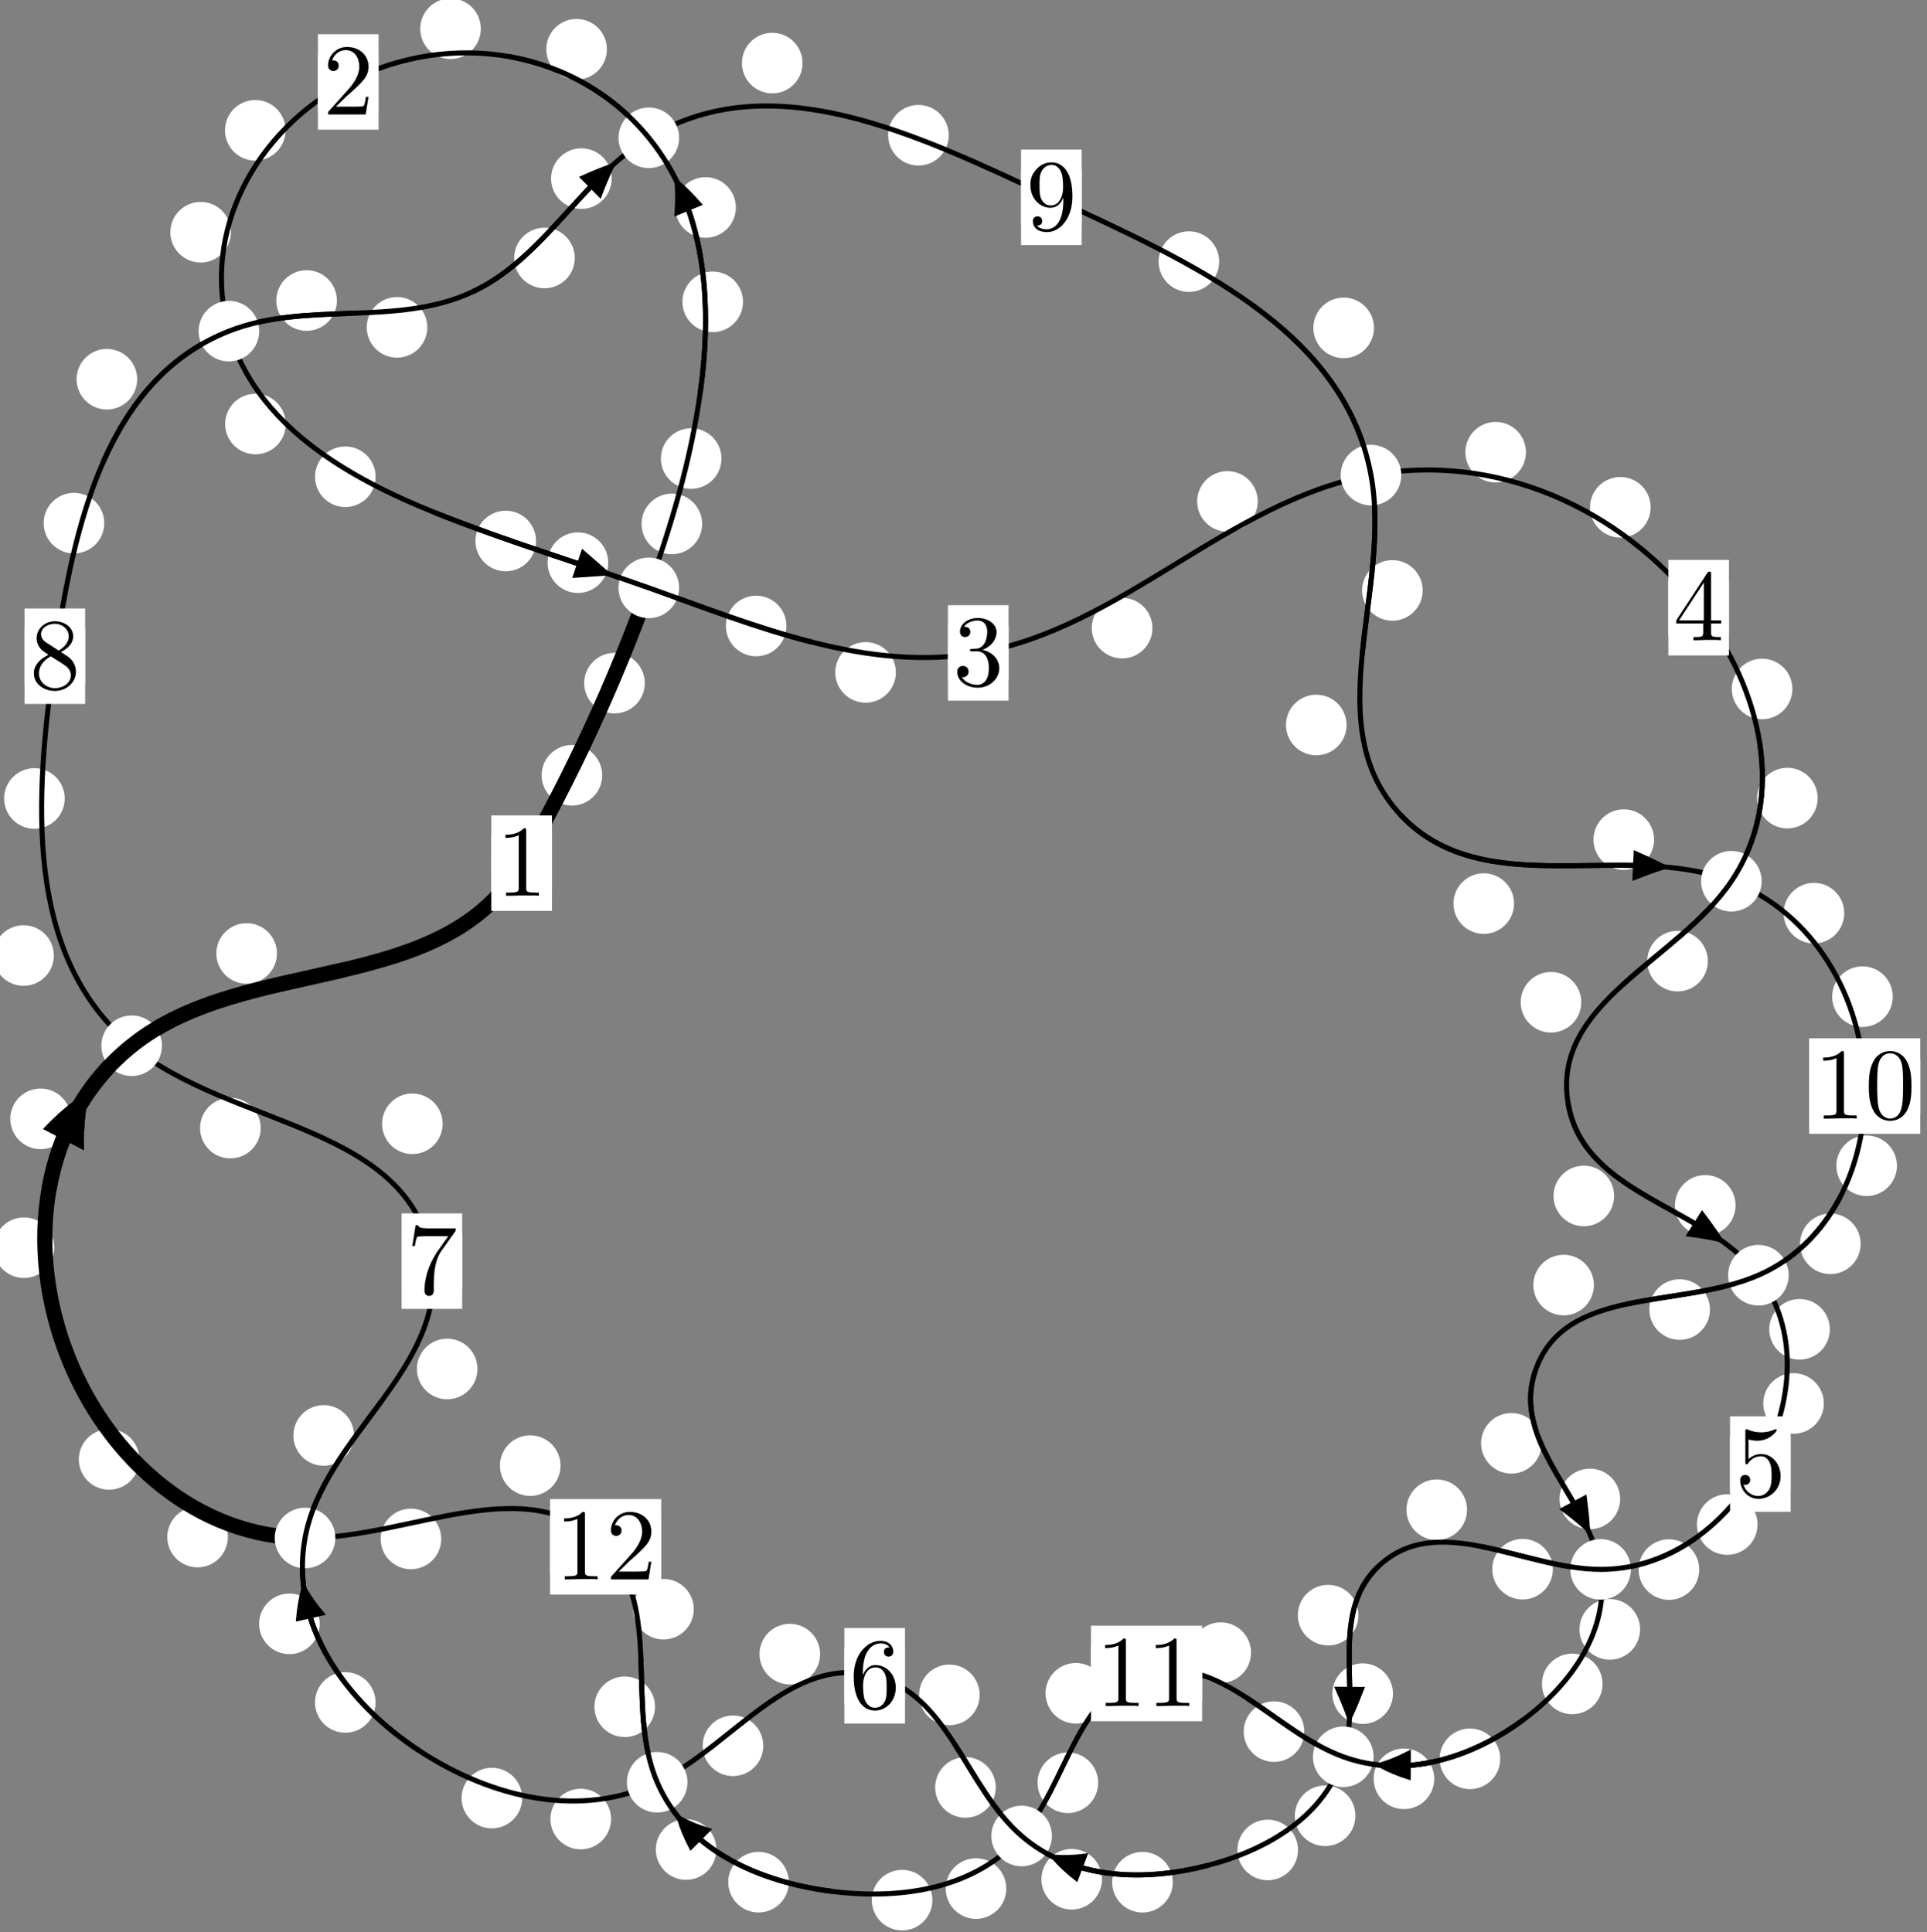 <?xml version="1.0"?>
<!-- Created by MetaPost 1.999 on 2021.07.06:0008 -->
<svg version="1.1" xmlns="http://www.w3.org/2000/svg" xmlns:xlink="http://www.w3.org/1999/xlink" width="190.085" height="190.618" viewBox="0 0 190.085 190.618">
<rect x="0" y="0" width="190.085" height="190.618" fill="#808080" stroke="none"/>
<!-- Original BoundingBox: -64.666382 -132.462891 125.418655 58.154877 -->
  <defs>
    <g transform="scale(0.01,0.01)" id="GLYPHcmr10_48">
      <path style="fill-rule: evenodd;" d="M460 -320C460 -400,455 -480,420 -554C374 -650,292 -666,250 -666C190 -666,117 -640,76 -547C44 -478,39 -400,39 -320C39 -245,43 -155,84 -79C127 2,200 22,249 22C303 22,379 1,423 -94C455 -163,460 -241,460 -320M249 -0C210 -0,151 -25,133 -121C122 -181,122 -273,122 -332C122 -396,122 -462,130 -516C149 -635,224 -644,249 -644C282 -644,348 -626,367 -527C377 -471,377 -395,377 -332C377 -257,377 -189,366 -125C351 -30,294 -0,249 -0"></path>
    </g>
    <g transform="scale(0.01,0.01)" id="GLYPHcmr10_49">
      <path style="fill-rule: evenodd;" d="M294 -640C294 -664,294 -666,271 -666C209 -602,121 -602,89 -602L89 -571C109 -571,168 -571,220 -597L220 -79C220 -43,217 -31,127 -31L95 -31L95 -0L257 -0L130 -3L217 -3L257 -3L297 -3L384 -3L419 -0L419 -31L387 -31C297 -31,294 -42,294 -79"></path>
    </g>
    <g transform="scale(0.01,0.01)" id="GLYPHcmr10_50">
      <path style="fill-rule: evenodd;" d="M127 -77L233 -180C389 -318,449 -372,449 -472C449 -586,359 -666,237 -666C124 -666,50 -574,50 -485C50 -429,100 -429,103 -429C120 -429,155 -441,155 -482C155 -508,137 -534,102 -534C94 -534,92 -534,89 -533C112 -598,166 -635,224 -635C315 -635,358 -554,358 -472C358 -392,308 -313,253 -251L61 -37C50 -26,50 -24,50 -0L421 -0L449 -174L424 -174C419 -144,412 -100,402 -85C395 -77,329 -77,307 -77"></path>
    </g>
    <g transform="scale(0.01,0.01)" id="GLYPHcmr10_51">
      <path style="fill-rule: evenodd;" d="M290 -352C372 -379,430 -449,430 -528C430 -610,342 -666,246 -666C145 -666,69 -606,69 -530C69 -497,91 -478,120 -478C151 -478,171 -500,171 -529C171 -579,124 -579,109 -579C140 -628,206 -641,242 -641C283 -641,338 -619,338 -529C338 -517,336 -459,310 -415C280 -367,246 -364,221 -363C213 -362,189 -360,182 -360C174 -359,167 -358,167 -348C167 -337,174 -337,191 -337L235 -337C317 -337,354 -269,354 -171C354 -35,285 -6,241 -6C198 -6,123 -23,88 -82C123 -77,154 -99,154 -137C154 -173,127 -193,98 -193C74 -193,42 -179,42 -135C42 -44,135 22,244 22C366 22,457 -69,457 -171C457 -253,394 -331,290 -352"></path>
    </g>
    <g transform="scale(0.01,0.01)" id="GLYPHcmr10_52">
      <path style="fill-rule: evenodd;" d="M294 -165L294 -78C294 -42,292 -31,218 -31L197 -31L197 -0L332 -0L238 -3L290 -3L332 -3L374 -3L427 -3L468 -0L468 -31L447 -31C373 -31,371 -42,371 -78L371 -165L471 -165L471 -196L371 -196L371 -651C371 -671,371 -677,355 -677C346 -677,343 -677,335 -665L28 -196L28 -165M300 -196L56 -196L300 -569"></path>
    </g>
    <g transform="scale(0.01,0.01)" id="GLYPHcmr10_53">
      <path style="fill-rule: evenodd;" d="M449 -201C449 -320,367 -420,259 -420C211 -420,168 -404,132 -369L132 -564C152 -558,185 -551,217 -551C340 -551,410 -642,410 -655C410 -661,407 -666,400 -666C399 -666,397 -666,392 -663C372 -654,323 -634,256 -634C216 -634,170 -641,123 -662C115 -665,113 -665,111 -665C101 -665,101 -657,101 -641L101 -345C101 -327,101 -319,115 -319C122 -319,124 -322,128 -328C139 -344,176 -398,257 -398C309 -398,334 -352,342 -334C358 -297,360 -258,360 -208C360 -173,360 -113,336 -71C312 -32,275 -6,229 -6C156 -6,99 -59,82 -118C85 -117,88 -116,99 -116C132 -116,149 -141,149 -165C149 -189,132 -214,99 -214C85 -214,50 -207,50 -161C50 -75,119 22,231 22C347 22,449 -74,449 -201"></path>
    </g>
    <g transform="scale(0.01,0.01)" id="GLYPHcmr10_54">
      <path style="fill-rule: evenodd;" d="M132 -328L132 -352C132 -605,256 -641,307 -641C331 -641,373 -635,395 -601C380 -601,340 -601,340 -556C340 -525,364 -510,386 -510C402 -510,432 -519,432 -558C432 -618,388 -666,305 -666C177 -666,42 -537,42 -316C42 -49,158 22,251 22C362 22,457 -72,457 -204C457 -331,368 -427,257 -427C189 -427,152 -376,132 -328M251 -6C188 -6,158 -66,152 -81C134 -128,134 -208,134 -226C134 -304,166 -404,256 -404C272 -404,318 -404,349 -342C367 -305,367 -254,367 -205C367 -157,367 -107,350 -71C320 -11,274 -6,251 -6"></path>
    </g>
    <g transform="scale(0.01,0.01)" id="GLYPHcmr10_55">
      <path style="fill-rule: evenodd;" d="M476 -609C485 -621,485 -623,485 -644L242 -644C120 -644,118 -657,114 -676L89 -676L56 -470L81 -470C84 -486,93 -549,106 -561C113 -567,191 -567,204 -567L411 -567C400 -551,321 -442,299 -409C209 -274,176 -135,176 -33C176 -23,176 22,222 22C268 22,268 -23,268 -33L268 -84C268 -139,271 -194,279 -248C283 -271,297 -357,341 -419"></path>
    </g>
    <g transform="scale(0.01,0.01)" id="GLYPHcmr10_56">
      <path style="fill-rule: evenodd;" d="M163 -457C117 -487,113 -521,113 -538C113 -599,178 -641,249 -641C322 -641,386 -589,386 -517C386 -460,347 -412,287 -377M309 -362C381 -399,430 -451,430 -517C430 -609,341 -666,250 -666C150 -666,69 -592,69 -499C69 -481,71 -436,113 -389C124 -377,161 -352,186 -335C128 -306,42 -250,42 -151C42 -45,144 22,249 22C362 22,457 -61,457 -168C457 -204,446 -249,408 -291C389 -312,373 -322,309 -362M209 -320L332 -242C360 -223,407 -193,407 -132C407 -58,332 -6,250 -6C164 -6,92 -68,92 -151C92 -209,124 -273,209 -320"></path>
    </g>
    <g transform="scale(0.01,0.01)" id="GLYPHcmr10_57">
      <path style="fill-rule: evenodd;" d="M367 -318L367 -286C367 -52,263 -6,205 -6C188 -6,134 -8,107 -42C151 -42,159 -71,159 -88C159 -119,135 -134,113 -134C97 -134,67 -125,67 -86C67 -19,121 22,206 22C335 22,457 -114,457 -329C457 -598,342 -666,253 -666C198 -666,149 -648,106 -603C65 -558,42 -516,42 -441C42 -316,130 -218,242 -218C303 -218,344 -260,367 -318M243 -241C227 -241,181 -241,150 -304C132 -341,132 -391,132 -440C132 -494,132 -541,153 -578C180 -628,218 -641,253 -641C299 -641,332 -607,349 -562C361 -530,365 -467,365 -421C365 -338,331 -241,243 -241"></path>
    </g>
  </defs>
  <path d="M59.405 76.49C59.405 75.698,59.09 74.938,58.529 74.377C57.969 73.817,57.209 73.502,56.416 73.502C55.623 73.502,54.863 73.817,54.303 74.377C53.742 74.938,53.427 75.698,53.427 76.49C53.427 77.283,53.742 78.043,54.303 78.604C54.863 79.164,55.623 79.479,56.416 79.479C57.209 79.479,57.969 79.164,58.529 78.604C59.09 78.043,59.405 77.283,59.405 76.49Z" style="fill: rgb(100%,100%,100%);stroke: none;"></path>
  <path d="M54.445 85.165C54.445 84.373,54.13 83.613,53.57 83.052C53.009 82.492,52.249 82.177,51.456 82.177C50.664 82.177,49.904 82.492,49.343 83.052C48.783 83.613,48.468 84.373,48.468 85.165C48.468 85.958,48.783 86.718,49.343 87.279C49.904 87.839,50.664 88.154,51.456 88.154C52.249 88.154,53.009 87.839,53.57 87.279C54.13 86.718,54.445 85.958,54.445 85.165Z" style="fill: rgb(100%,100%,100%);stroke: none;"></path>
  <path d="M69.261 51.693C69.261 50.9,68.946 50.14,68.386 49.58C67.825 49.019,67.065 48.704,66.272 48.704C65.48 48.704,64.719 49.019,64.159 49.58C63.598 50.14,63.284 50.9,63.284 51.693C63.284 52.486,63.598 53.246,64.159 53.806C64.719 54.367,65.48 54.682,66.272 54.682C67.065 54.682,67.825 54.367,68.386 53.806C68.946 53.246,69.261 52.486,69.261 51.693Z" style="fill: rgb(100%,100%,100%);stroke: none;"></path>
  <path d="M63.602 67.401C63.602 66.608,63.287 65.848,62.726 65.288C62.166 64.727,61.406 64.412,60.613 64.412C59.82 64.412,59.06 64.727,58.5 65.288C57.939 65.848,57.624 66.608,57.624 67.401C57.624 68.194,57.939 68.954,58.5 69.514C59.06 70.075,59.82 70.39,60.613 70.39C61.406 70.39,62.166 70.075,62.726 69.514C63.287 68.954,63.602 68.194,63.602 67.401Z" style="fill: rgb(100%,100%,100%);stroke: none;"></path>
  <path d="M73.293 29.78C73.293 28.987,72.978 28.227,72.418 27.666C71.858 27.106,71.097 26.791,70.305 26.791C69.512 26.791,68.752 27.106,68.191 27.666C67.631 28.227,67.316 28.987,67.316 29.78C67.316 30.572,67.631 31.333,68.191 31.893C68.752 32.454,69.512 32.768,70.305 32.768C71.097 32.768,71.858 32.454,72.418 31.893C72.978 31.333,73.293 30.572,73.293 29.78Z" style="fill: rgb(100%,100%,100%);stroke: none;"></path>
  <path d="M71.168 45.242C71.168 44.449,70.853 43.689,70.292 43.129C69.732 42.568,68.972 42.253,68.179 42.253C67.386 42.253,66.626 42.568,66.066 43.129C65.505 43.689,65.19 44.449,65.19 45.242C65.19 46.035,65.505 46.795,66.066 47.355C66.626 47.916,67.386 48.231,68.179 48.231C68.972 48.231,69.732 47.916,70.292 47.355C70.853 46.795,71.168 46.035,71.168 45.242Z" style="fill: rgb(100%,100%,100%);stroke: none;"></path>
  <path d="M59.866 4.858C59.866 4.065,59.551 3.305,58.991 2.745C58.43 2.184,57.67 1.869,56.878 1.869C56.085 1.869,55.325 2.184,54.764 2.745C54.204 3.305,53.889 4.065,53.889 4.858C53.889 5.651,54.204 6.411,54.764 6.971C55.325 7.532,56.085 7.847,56.878 7.847C57.67 7.847,58.43 7.532,58.991 6.971C59.551 6.411,59.866 5.651,59.866 4.858Z" style="fill: rgb(100%,100%,100%);stroke: none;"></path>
  <path d="M72.591 20.469C72.591 19.677,72.276 18.917,71.716 18.356C71.155 17.796,70.395 17.481,69.603 17.481C68.81 17.481,68.05 17.796,67.489 18.356C66.929 18.917,66.614 19.677,66.614 20.469C66.614 21.262,66.929 22.022,67.489 22.583C68.05 23.143,68.81 23.458,69.603 23.458C70.395 23.458,71.155 23.143,71.716 22.583C72.276 22.022,72.591 21.262,72.591 20.469Z" style="fill: rgb(100%,100%,100%);stroke: none;"></path>
  <path d="M28.17 12.857C28.17 12.064,27.855 11.304,27.295 10.744C26.734 10.183,25.974 9.868,25.181 9.868C24.389 9.868,23.628 10.183,23.068 10.744C22.508 11.304,22.193 12.064,22.193 12.857C22.193 13.65,22.508 14.41,23.068 14.97C23.628 15.531,24.389 15.846,25.181 15.846C25.974 15.846,26.734 15.531,27.295 14.97C27.855 14.41,28.17 13.65,28.17 12.857Z" style="fill: rgb(100%,100%,100%);stroke: none;"></path>
  <path d="M47.431 2.834C47.431 2.041,47.116 1.281,46.556 0.721C45.995 0.16,45.235 -0.155,44.443 -0.155C43.65 -0.155,42.89 0.16,42.329 0.721C41.769 1.281,41.454 2.041,41.454 2.834C41.454 3.627,41.769 4.387,42.329 4.947C42.89 5.508,43.65 5.823,44.443 5.823C45.235 5.823,45.995 5.508,46.556 4.947C47.116 4.387,47.431 3.627,47.431 2.834Z" style="fill: rgb(100%,100%,100%);stroke: none;"></path>
  <path d="M28.187 41.837C28.187 41.044,27.872 40.284,27.312 39.723C26.751 39.163,25.991 38.848,25.198 38.848C24.406 38.848,23.645 39.163,23.085 39.723C22.525 40.284,22.21 41.044,22.21 41.837C22.21 42.629,22.525 43.39,23.085 43.95C23.645 44.51,24.406 44.825,25.198 44.825C25.991 44.825,26.751 44.51,27.312 43.95C27.872 43.39,28.187 42.629,28.187 41.837Z" style="fill: rgb(100%,100%,100%);stroke: none;"></path>
  <path d="M22.781 22.913C22.781 22.12,22.466 21.36,21.905 20.799C21.345 20.239,20.585 19.924,19.792 19.924C18.999 19.924,18.239 20.239,17.679 20.799C17.118 21.36,16.803 22.12,16.803 22.913C16.803 23.705,17.118 24.465,17.679 25.026C18.239 25.586,18.999 25.901,19.792 25.901C20.585 25.901,21.345 25.586,21.905 25.026C22.466 24.465,22.781 23.705,22.781 22.913Z" style="fill: rgb(100%,100%,100%);stroke: none;"></path>
  <path d="M52.877 53.376C52.877 52.584,52.562 51.823,52.002 51.263C51.441 50.702,50.681 50.388,49.888 50.388C49.096 50.388,48.336 50.702,47.775 51.263C47.215 51.823,46.9 52.584,46.9 53.376C46.9 54.169,47.215 54.929,47.775 55.49C48.336 56.05,49.096 56.365,49.888 56.365C50.681 56.365,51.441 56.05,52.002 55.49C52.562 54.929,52.877 54.169,52.877 53.376Z" style="fill: rgb(100%,100%,100%);stroke: none;"></path>
  <path d="M37.051 47.038C37.051 46.246,36.736 45.486,36.176 44.925C35.615 44.365,34.855 44.05,34.063 44.05C33.27 44.05,32.51 44.365,31.949 44.925C31.389 45.486,31.074 46.246,31.074 47.038C31.074 47.831,31.389 48.591,31.949 49.152C32.51 49.712,33.27 50.027,34.063 50.027C34.855 50.027,35.615 49.712,36.176 49.152C36.736 48.591,37.051 47.831,37.051 47.038Z" style="fill: rgb(100%,100%,100%);stroke: none;"></path>
  <path d="M77.579 61.763C77.579 60.97,77.264 60.21,76.704 59.649C76.144 59.089,75.383 58.774,74.591 58.774C73.798 58.774,73.038 59.089,72.477 59.649C71.917 60.21,71.602 60.97,71.602 61.763C71.602 62.555,71.917 63.316,72.477 63.876C73.038 64.437,73.798 64.751,74.591 64.751C75.383 64.751,76.144 64.437,76.704 63.876C77.264 63.316,77.579 62.555,77.579 61.763Z" style="fill: rgb(100%,100%,100%);stroke: none;"></path>
  <path d="M59.995 55.515C59.995 54.722,59.68 53.962,59.119 53.402C58.559 52.841,57.799 52.526,57.006 52.526C56.213 52.526,55.453 52.841,54.893 53.402C54.332 53.962,54.017 54.722,54.017 55.515C54.017 56.308,54.332 57.068,54.893 57.628C55.453 58.189,56.213 58.504,57.006 58.504C57.799 58.504,58.559 58.189,59.119 57.628C59.68 57.068,59.995 56.308,59.995 55.515Z" style="fill: rgb(100%,100%,100%);stroke: none;"></path>
  <path d="M113.677 61.972C113.677 61.18,113.363 60.42,112.802 59.859C112.242 59.299,111.481 58.984,110.689 58.984C109.896 58.984,109.136 59.299,108.575 59.859C108.015 60.42,107.7 61.18,107.7 61.972C107.7 62.765,108.015 63.525,108.575 64.086C109.136 64.646,109.896 64.961,110.689 64.961C111.481 64.961,112.242 64.646,112.802 64.086C113.363 63.525,113.677 62.765,113.677 61.972Z" style="fill: rgb(100%,100%,100%);stroke: none;"></path>
  <path d="M88.372 66.342C88.372 65.549,88.057 64.789,87.496 64.229C86.936 63.668,86.176 63.353,85.383 63.353C84.59 63.353,83.83 63.668,83.27 64.229C82.709 64.789,82.394 65.549,82.394 66.342C82.394 67.135,82.709 67.895,83.27 68.455C83.83 69.016,84.59 69.331,85.383 69.331C86.176 69.331,86.936 69.016,87.496 68.455C88.057 67.895,88.372 67.135,88.372 66.342Z" style="fill: rgb(100%,100%,100%);stroke: none;"></path>
  <path d="M150.525 44.618C150.525 43.825,150.21 43.065,149.65 42.504C149.089 41.944,148.329 41.629,147.536 41.629C146.744 41.629,145.983 41.944,145.423 42.504C144.862 43.065,144.548 43.825,144.548 44.618C144.548 45.41,144.862 46.171,145.423 46.731C145.983 47.291,146.744 47.606,147.536 47.606C148.329 47.606,149.089 47.291,149.65 46.731C150.21 46.171,150.525 45.41,150.525 44.618Z" style="fill: rgb(100%,100%,100%);stroke: none;"></path>
  <path d="M124.068 49.472C124.068 48.68,123.753 47.92,123.192 47.359C122.632 46.799,121.872 46.484,121.079 46.484C120.286 46.484,119.526 46.799,118.966 47.359C118.405 47.92,118.09 48.68,118.09 49.472C118.09 50.265,118.405 51.025,118.966 51.586C119.526 52.146,120.286 52.461,121.079 52.461C121.872 52.461,122.632 52.146,123.192 51.586C123.753 51.025,124.068 50.265,124.068 49.472Z" style="fill: rgb(100%,100%,100%);stroke: none;"></path>
  <path d="M176.807 67.976C176.807 67.183,176.492 66.423,175.932 65.862C175.371 65.302,174.611 64.987,173.818 64.987C173.026 64.987,172.265 65.302,171.705 65.862C171.144 66.423,170.829 67.183,170.829 67.976C170.829 68.768,171.144 69.528,171.705 70.089C172.265 70.649,173.026 70.964,173.818 70.964C174.611 70.964,175.371 70.649,175.932 70.089C176.492 69.528,176.807 68.768,176.807 67.976Z" style="fill: rgb(100%,100%,100%);stroke: none;"></path>
  <path d="M162.824 50.052C162.824 49.26,162.509 48.5,161.949 47.939C161.388 47.379,160.628 47.064,159.835 47.064C159.043 47.064,158.283 47.379,157.722 47.939C157.162 48.5,156.847 49.26,156.847 50.052C156.847 50.845,157.162 51.605,157.722 52.166C158.283 52.726,159.043 53.041,159.835 53.041C160.628 53.041,161.388 52.726,161.949 52.166C162.509 51.605,162.824 50.845,162.824 50.052Z" style="fill: rgb(100%,100%,100%);stroke: none;"></path>
  <path d="M168.465 94.83C168.465 94.037,168.15 93.277,167.59 92.717C167.029 92.156,166.269 91.841,165.476 91.841C164.684 91.841,163.924 92.156,163.363 92.717C162.803 93.277,162.488 94.037,162.488 94.83C162.488 95.623,162.803 96.383,163.363 96.943C163.924 97.504,164.684 97.819,165.476 97.819C166.269 97.819,167.029 97.504,167.59 96.943C168.15 96.383,168.465 95.623,168.465 94.83Z" style="fill: rgb(100%,100%,100%);stroke: none;"></path>
  <path d="M179.301 78.744C179.301 77.952,178.986 77.191,178.425 76.631C177.865 76.07,177.104 75.756,176.312 75.756C175.519 75.756,174.759 76.07,174.198 76.631C173.638 77.191,173.323 77.952,173.323 78.744C173.323 79.537,173.638 80.297,174.198 80.858C174.759 81.418,175.519 81.733,176.312 81.733C177.104 81.733,177.865 81.418,178.425 80.858C178.986 80.297,179.301 79.537,179.301 78.744Z" style="fill: rgb(100%,100%,100%);stroke: none;"></path>
  <path d="M159.222 117.996C159.222 117.204,158.907 116.444,158.346 115.883C157.786 115.323,157.026 115.008,156.233 115.008C155.44 115.008,154.68 115.323,154.12 115.883C153.559 116.444,153.244 117.204,153.244 117.996C153.244 118.789,153.559 119.549,154.12 120.11C154.68 120.67,155.44 120.985,156.233 120.985C157.026 120.985,157.786 120.67,158.346 120.11C158.907 119.549,159.222 118.789,159.222 117.996Z" style="fill: rgb(100%,100%,100%);stroke: none;"></path>
  <path d="M155.982 98.887C155.982 98.094,155.667 97.334,155.107 96.773C154.546 96.213,153.786 95.898,152.993 95.898C152.201 95.898,151.441 96.213,150.88 96.773C150.32 97.334,150.005 98.094,150.005 98.887C150.005 99.679,150.32 100.44,150.88 101C151.441 101.561,152.201 101.876,152.993 101.876C153.786 101.876,154.546 101.561,155.107 101C155.667 100.44,155.982 99.679,155.982 98.887Z" style="fill: rgb(100%,100%,100%);stroke: none;"></path>
  <path d="M180.503 131.154C180.503 130.362,180.188 129.602,179.627 129.041C179.067 128.481,178.307 128.166,177.514 128.166C176.721 128.166,175.961 128.481,175.401 129.041C174.84 129.602,174.525 130.362,174.525 131.154C174.525 131.947,174.84 132.707,175.401 133.268C175.961 133.828,176.721 134.143,177.514 134.143C178.307 134.143,179.067 133.828,179.627 133.268C180.188 132.707,180.503 131.947,180.503 131.154Z" style="fill: rgb(100%,100%,100%);stroke: none;"></path>
  <path d="M171.2 118.924C171.2 118.131,170.885 117.371,170.325 116.811C169.764 116.25,169.004 115.935,168.212 115.935C167.419 115.935,166.659 116.25,166.098 116.811C165.538 117.371,165.223 118.131,165.223 118.924C165.223 119.717,165.538 120.477,166.098 121.037C166.659 121.598,167.419 121.913,168.212 121.913C169.004 121.913,169.764 121.598,170.325 121.037C170.885 120.477,171.2 119.717,171.2 118.924Z" style="fill: rgb(100%,100%,100%);stroke: none;"></path>
  <path d="M173.367 150.417C173.367 149.624,173.052 148.864,172.492 148.304C171.931 147.743,171.171 147.428,170.379 147.428C169.586 147.428,168.826 147.743,168.265 148.304C167.705 148.864,167.39 149.624,167.39 150.417C167.39 151.21,167.705 151.97,168.265 152.53C168.826 153.091,169.586 153.406,170.379 153.406C171.171 153.406,171.931 153.091,172.492 152.53C173.052 151.97,173.367 151.21,173.367 150.417Z" style="fill: rgb(100%,100%,100%);stroke: none;"></path>
  <path d="M179.909 138.471C179.909 137.678,179.595 136.918,179.034 136.357C178.474 135.797,177.713 135.482,176.921 135.482C176.128 135.482,175.368 135.797,174.807 136.357C174.247 136.918,173.932 137.678,173.932 138.471C173.932 139.263,174.247 140.023,174.807 140.584C175.368 141.144,176.128 141.459,176.921 141.459C177.713 141.459,178.474 141.144,179.034 140.584C179.595 140.023,179.909 139.263,179.909 138.471Z" style="fill: rgb(100%,100%,100%);stroke: none;"></path>
  <path d="M153.179 154.822C153.179 154.029,152.864 153.269,152.303 152.709C151.743 152.148,150.983 151.833,150.19 151.833C149.397 151.833,148.637 152.148,148.077 152.709C147.516 153.269,147.201 154.029,147.201 154.822C147.201 155.615,147.516 156.375,148.077 156.935C148.637 157.496,149.397 157.811,150.19 157.811C150.983 157.811,151.743 157.496,152.303 156.935C152.864 156.375,153.179 155.615,153.179 154.822Z" style="fill: rgb(100%,100%,100%);stroke: none;"></path>
  <path d="M167.616 154.86C167.616 154.067,167.301 153.307,166.741 152.746C166.18 152.186,165.42 151.871,164.627 151.871C163.835 151.871,163.074 152.186,162.514 152.746C161.953 153.307,161.639 154.067,161.639 154.86C161.639 155.652,161.953 156.412,162.514 156.973C163.074 157.533,163.835 157.848,164.627 157.848C165.42 157.848,166.18 157.533,166.741 156.973C167.301 156.412,167.616 155.652,167.616 154.86Z" style="fill: rgb(100%,100%,100%);stroke: none;"></path>
  <path d="M134.001 159.356C134.001 158.563,133.686 157.803,133.126 157.242C132.565 156.682,131.805 156.367,131.012 156.367C130.22 156.367,129.459 156.682,128.899 157.242C128.338 157.803,128.023 158.563,128.023 159.356C128.023 160.148,128.338 160.909,128.899 161.469C129.459 162.029,130.22 162.344,131.012 162.344C131.805 162.344,132.565 162.029,133.126 161.469C133.686 160.909,134.001 160.148,134.001 159.356Z" style="fill: rgb(100%,100%,100%);stroke: none;"></path>
  <path d="M144.713 148.956C144.713 148.163,144.398 147.403,143.837 146.843C143.277 146.282,142.517 145.967,141.724 145.967C140.931 145.967,140.171 146.282,139.611 146.843C139.05 147.403,138.735 148.163,138.735 148.956C138.735 149.749,139.05 150.509,139.611 151.069C140.171 151.63,140.931 151.945,141.724 151.945C142.517 151.945,143.277 151.63,143.837 151.069C144.398 150.509,144.713 149.749,144.713 148.956Z" style="fill: rgb(100%,100%,100%);stroke: none;"></path>
  <path d="M133.704 179.151C133.704 178.358,133.39 177.598,132.829 177.038C132.269 176.477,131.508 176.162,130.716 176.162C129.923 176.162,129.163 176.477,128.602 177.038C128.042 177.598,127.727 178.358,127.727 179.151C127.727 179.944,128.042 180.704,128.602 181.264C129.163 181.825,129.923 182.14,130.716 182.14C131.508 182.14,132.269 181.825,132.829 181.264C133.39 180.704,133.704 179.944,133.704 179.151Z" style="fill: rgb(100%,100%,100%);stroke: none;"></path>
  <path d="M137.406 167.1C137.406 166.308,137.091 165.548,136.53 164.987C135.97 164.427,135.21 164.112,134.417 164.112C133.624 164.112,132.864 164.427,132.304 164.987C131.743 165.548,131.428 166.308,131.428 167.1C131.428 167.893,131.743 168.653,132.304 169.214C132.864 169.774,133.624 170.089,134.417 170.089C135.21 170.089,135.97 169.774,136.53 169.214C137.091 168.653,137.406 167.893,137.406 167.1Z" style="fill: rgb(100%,100%,100%);stroke: none;"></path>
  <path d="M115.684 185.705C115.684 184.913,115.369 184.153,114.808 183.592C114.248 183.032,113.488 182.717,112.695 182.717C111.902 182.717,111.142 183.032,110.582 183.592C110.021 184.153,109.706 184.913,109.706 185.705C109.706 186.498,110.021 187.258,110.582 187.819C111.142 188.379,111.902 188.694,112.695 188.694C113.488 188.694,114.248 188.379,114.808 187.819C115.369 187.258,115.684 186.498,115.684 185.705Z" style="fill: rgb(100%,100%,100%);stroke: none;"></path>
  <path d="M128.041 182.525C128.041 181.732,127.727 180.972,127.166 180.412C126.606 179.851,125.845 179.536,125.053 179.536C124.26 179.536,123.5 179.851,122.939 180.412C122.379 180.972,122.064 181.732,122.064 182.525C122.064 183.318,122.379 184.078,122.939 184.638C123.5 185.199,124.26 185.514,125.053 185.514C125.845 185.514,126.606 185.199,127.166 184.638C127.727 184.078,128.041 183.318,128.041 182.525Z" style="fill: rgb(100%,100%,100%);stroke: none;"></path>
  <path d="M98.226 176.353C98.226 175.56,97.911 174.8,97.35 174.239C96.79 173.679,96.029 173.364,95.237 173.364C94.444 173.364,93.684 173.679,93.123 174.239C92.563 174.8,92.248 175.56,92.248 176.353C92.248 177.145,92.563 177.906,93.123 178.466C93.684 179.026,94.444 179.341,95.237 179.341C96.029 179.341,96.79 179.026,97.35 178.466C97.911 177.906,98.226 177.145,98.226 176.353Z" style="fill: rgb(100%,100%,100%);stroke: none;"></path>
  <path d="M108.705 185.414C108.705 184.621,108.39 183.861,107.83 183.301C107.269 182.74,106.509 182.425,105.716 182.425C104.924 182.425,104.163 182.74,103.603 183.301C103.043 183.861,102.728 184.621,102.728 185.414C102.728 186.207,103.043 186.967,103.603 187.527C104.163 188.088,104.924 188.403,105.716 188.403C106.509 188.403,107.269 188.088,107.83 187.527C108.39 186.967,108.705 186.207,108.705 185.414Z" style="fill: rgb(100%,100%,100%);stroke: none;"></path>
  <path d="M80.898 163.202C80.898 162.409,80.583 161.649,80.022 161.088C79.462 160.528,78.701 160.213,77.909 160.213C77.116 160.213,76.356 160.528,75.795 161.088C75.235 161.649,74.92 162.409,74.92 163.202C74.92 163.994,75.235 164.754,75.795 165.315C76.356 165.875,77.116 166.19,77.909 166.19C78.701 166.19,79.462 165.875,80.022 165.315C80.583 164.754,80.898 163.994,80.898 163.202Z" style="fill: rgb(100%,100%,100%);stroke: none;"></path>
  <path d="M96.64 167.222C96.64 166.43,96.325 165.669,95.764 165.109C95.204 164.548,94.444 164.234,93.651 164.234C92.858 164.234,92.098 164.548,91.538 165.109C90.977 165.669,90.662 166.43,90.662 167.222C90.662 168.015,90.977 168.775,91.538 169.336C92.098 169.896,92.858 170.211,93.651 170.211C94.444 170.211,95.204 169.896,95.764 169.336C96.325 168.775,96.64 168.015,96.64 167.222Z" style="fill: rgb(100%,100%,100%);stroke: none;"></path>
  <path d="M60.275 179.473C60.275 178.68,59.96 177.92,59.4 177.36C58.839 176.799,58.079 176.484,57.286 176.484C56.494 176.484,55.734 176.799,55.173 177.36C54.613 177.92,54.298 178.68,54.298 179.473C54.298 180.266,54.613 181.026,55.173 181.586C55.734 182.147,56.494 182.462,57.286 182.462C58.079 182.462,58.839 182.147,59.4 181.586C59.96 181.026,60.275 180.266,60.275 179.473Z" style="fill: rgb(100%,100%,100%);stroke: none;"></path>
  <path d="M75.293 172.245C75.293 171.452,74.979 170.692,74.418 170.132C73.858 169.571,73.097 169.256,72.305 169.256C71.512 169.256,70.752 169.571,70.191 170.132C69.631 170.692,69.316 171.452,69.316 172.245C69.316 173.038,69.631 173.798,70.191 174.358C70.752 174.919,71.512 175.234,72.305 175.234C73.097 175.234,73.858 174.919,74.418 174.358C74.979 173.798,75.293 173.038,75.293 172.245Z" style="fill: rgb(100%,100%,100%);stroke: none;"></path>
  <path d="M37.048 167.967C37.048 167.174,36.733 166.414,36.172 165.854C35.612 165.293,34.852 164.978,34.059 164.978C33.266 164.978,32.506 165.293,31.946 165.854C31.385 166.414,31.07 167.174,31.07 167.967C31.07 168.76,31.385 169.52,31.946 170.08C32.506 170.641,33.266 170.956,34.059 170.956C34.852 170.956,35.612 170.641,36.172 170.08C36.733 169.52,37.048 168.76,37.048 167.967Z" style="fill: rgb(100%,100%,100%);stroke: none;"></path>
  <path d="M51.51 177.403C51.51 176.61,51.195 175.85,50.635 175.29C50.074 174.729,49.314 174.414,48.521 174.414C47.729 174.414,46.968 174.729,46.408 175.29C45.847 175.85,45.532 176.61,45.532 177.403C45.532 178.196,45.847 178.956,46.408 179.516C46.968 180.077,47.729 180.392,48.521 180.392C49.314 180.392,50.074 180.077,50.635 179.516C51.195 178.956,51.51 178.196,51.51 177.403Z" style="fill: rgb(100%,100%,100%);stroke: none;"></path>
  <path d="M34.916 141.626C34.916 140.833,34.601 140.073,34.041 139.513C33.48 138.952,32.72 138.637,31.927 138.637C31.135 138.637,30.375 138.952,29.814 139.513C29.254 140.073,28.939 140.833,28.939 141.626C28.939 142.419,29.254 143.179,29.814 143.739C30.375 144.3,31.135 144.615,31.927 144.615C32.72 144.615,33.48 144.3,34.041 143.739C34.601 143.179,34.916 142.419,34.916 141.626Z" style="fill: rgb(100%,100%,100%);stroke: none;"></path>
  <path d="M31.537 160.212C31.537 159.419,31.222 158.659,30.661 158.099C30.101 157.538,29.341 157.223,28.548 157.223C27.755 157.223,26.995 157.538,26.435 158.099C25.874 158.659,25.559 159.419,25.559 160.212C25.559 161.005,25.874 161.765,26.435 162.325C26.995 162.886,27.755 163.201,28.548 163.201C29.341 163.201,30.101 162.886,30.661 162.325C31.222 161.765,31.537 161.005,31.537 160.212Z" style="fill: rgb(100%,100%,100%);stroke: none;"></path>
  <path d="M43.665 110.877C43.665 110.085,43.35 109.324,42.79 108.764C42.229 108.203,41.469 107.888,40.676 107.888C39.884 107.888,39.123 108.203,38.563 108.764C38.003 109.324,37.688 110.085,37.688 110.877C37.688 111.67,38.003 112.43,38.563 112.991C39.123 113.551,39.884 113.866,40.676 113.866C41.469 113.866,42.229 113.551,42.79 112.991C43.35 112.43,43.665 111.67,43.665 110.877Z" style="fill: rgb(100%,100%,100%);stroke: none;"></path>
  <path d="M47.1 135.067C47.1 134.275,46.785 133.514,46.225 132.954C45.664 132.393,44.904 132.078,44.111 132.078C43.319 132.078,42.559 132.393,41.998 132.954C41.438 133.514,41.123 134.275,41.123 135.067C41.123 135.86,41.438 136.62,41.998 137.181C42.559 137.741,43.319 138.056,44.111 138.056C44.904 138.056,45.664 137.741,46.225 137.181C46.785 136.62,47.1 135.86,47.1 135.067Z" style="fill: rgb(100%,100%,100%);stroke: none;"></path>
  <path d="M5.311 94.277C5.311 93.484,4.996 92.724,4.436 92.164C3.875 91.603,3.115 91.288,2.322 91.288C1.53 91.288,0.77 91.603,0.209 92.164C-0.351 92.724,-0.666 93.484,-0.666 94.277C-0.666 95.07,-0.351 95.83,0.209 96.39C0.77 96.951,1.53 97.266,2.322 97.266C3.115 97.266,3.875 96.951,4.436 96.39C4.996 95.83,5.311 95.07,5.311 94.277Z" style="fill: rgb(100%,100%,100%);stroke: none;"></path>
  <path d="M25.714 111.302C25.714 110.509,25.399 109.749,24.839 109.188C24.278 108.628,23.518 108.313,22.725 108.313C21.933 108.313,21.172 108.628,20.612 109.188C20.051 109.749,19.736 110.509,19.736 111.302C19.736 112.094,20.051 112.854,20.612 113.415C21.172 113.975,21.933 114.29,22.725 114.29C23.518 114.29,24.278 113.975,24.839 113.415C25.399 112.854,25.714 112.094,25.714 111.302Z" style="fill: rgb(100%,100%,100%);stroke: none;"></path>
  <path d="M10.283 51.616C10.283 50.823,9.968 50.063,9.407 49.503C8.847 48.942,8.087 48.627,7.294 48.627C6.501 48.627,5.741 48.942,5.181 49.503C4.62 50.063,4.305 50.823,4.305 51.616C4.305 52.409,4.62 53.169,5.181 53.729C5.741 54.29,6.501 54.605,7.294 54.605C8.087 54.605,8.847 54.29,9.407 53.729C9.968 53.169,10.283 52.409,10.283 51.616Z" style="fill: rgb(100%,100%,100%);stroke: none;"></path>
  <path d="M6.384 78.781C6.384 77.988,6.069 77.228,5.509 76.668C4.948 76.107,4.188 75.792,3.396 75.792C2.603 75.792,1.843 76.107,1.282 76.668C0.722 77.228,0.407 77.988,0.407 78.781C0.407 79.574,0.722 80.334,1.282 80.894C1.843 81.455,2.603 81.77,3.396 81.77C4.188 81.77,4.948 81.455,5.509 80.894C6.069 80.334,6.384 79.574,6.384 78.781Z" style="fill: rgb(100%,100%,100%);stroke: none;"></path>
  <path d="M33.234 29.651C33.234 28.858,32.919 28.098,32.359 27.538C31.798 26.977,31.038 26.662,30.245 26.662C29.452 26.662,28.692 26.977,28.132 27.538C27.571 28.098,27.256 28.858,27.256 29.651C27.256 30.444,27.571 31.204,28.132 31.764C28.692 32.325,29.452 32.64,30.245 32.64C31.038 32.64,31.798 32.325,32.359 31.764C32.919 31.204,33.234 30.444,33.234 29.651Z" style="fill: rgb(100%,100%,100%);stroke: none;"></path>
  <path d="M13.531 37.415C13.531 36.623,13.216 35.863,12.656 35.302C12.095 34.742,11.335 34.427,10.543 34.427C9.75 34.427,8.99 34.742,8.429 35.302C7.869 35.863,7.554 36.623,7.554 37.415C7.554 38.208,7.869 38.968,8.429 39.529C8.99 40.089,9.75 40.404,10.543 40.404C11.335 40.404,12.095 40.089,12.656 39.529C13.216 38.968,13.531 38.208,13.531 37.415Z" style="fill: rgb(100%,100%,100%);stroke: none;"></path>
  <path d="M56.698 25.454C56.698 24.661,56.383 23.901,55.823 23.34C55.262 22.78,54.502 22.465,53.709 22.465C52.917 22.465,52.157 22.78,51.596 23.34C51.036 23.901,50.721 24.661,50.721 25.454C50.721 26.246,51.036 27.006,51.596 27.567C52.157 28.127,52.917 28.442,53.709 28.442C54.502 28.442,55.262 28.127,55.823 27.567C56.383 27.006,56.698 26.246,56.698 25.454Z" style="fill: rgb(100%,100%,100%);stroke: none;"></path>
  <path d="M42.152 32.298C42.152 31.505,41.837 30.745,41.276 30.185C40.716 29.624,39.956 29.309,39.163 29.309C38.37 29.309,37.61 29.624,37.05 30.185C36.489 30.745,36.174 31.505,36.174 32.298C36.174 33.091,36.489 33.851,37.05 34.411C37.61 34.972,38.37 35.287,39.163 35.287C39.956 35.287,40.716 34.972,41.276 34.411C41.837 33.851,42.152 33.091,42.152 32.298Z" style="fill: rgb(100%,100%,100%);stroke: none;"></path>
  <path d="M79.165 6.225C79.165 5.432,78.85 4.672,78.289 4.111C77.729 3.551,76.969 3.236,76.176 3.236C75.383 3.236,74.623 3.551,74.063 4.111C73.502 4.672,73.187 5.432,73.187 6.225C73.187 7.017,73.502 7.777,74.063 8.338C74.623 8.898,75.383 9.213,76.176 9.213C76.969 9.213,77.729 8.898,78.289 8.338C78.85 7.777,79.165 7.017,79.165 6.225Z" style="fill: rgb(100%,100%,100%);stroke: none;"></path>
  <path d="M60.339 17.622C60.339 16.829,60.024 16.069,59.463 15.508C58.903 14.948,58.143 14.633,57.35 14.633C56.557 14.633,55.797 14.948,55.237 15.508C54.676 16.069,54.361 16.829,54.361 17.622C54.361 18.414,54.676 19.175,55.237 19.735C55.797 20.296,56.557 20.611,57.35 20.611C58.143 20.611,58.903 20.296,59.463 19.735C60.024 19.175,60.339 18.414,60.339 17.622Z" style="fill: rgb(100%,100%,100%);stroke: none;"></path>
  <path d="M120.266 25.812C120.266 25.019,119.951 24.259,119.39 23.699C118.83 23.138,118.07 22.823,117.277 22.823C116.484 22.823,115.724 23.138,115.164 23.699C114.603 24.259,114.288 25.019,114.288 25.812C114.288 26.605,114.603 27.365,115.164 27.925C115.724 28.486,116.484 28.801,117.277 28.801C118.07 28.801,118.83 28.486,119.39 27.925C119.951 27.365,120.266 26.605,120.266 25.812Z" style="fill: rgb(100%,100%,100%);stroke: none;"></path>
  <path d="M93.587 13.343C93.587 12.55,93.272 11.79,92.712 11.23C92.151 10.669,91.391 10.354,90.598 10.354C89.806 10.354,89.045 10.669,88.485 11.23C87.924 11.79,87.609 12.55,87.609 13.343C87.609 14.136,87.924 14.896,88.485 15.456C89.045 16.017,89.806 16.332,90.598 16.332C91.391 16.332,92.151 16.017,92.712 15.456C93.272 14.896,93.587 14.136,93.587 13.343Z" style="fill: rgb(100%,100%,100%);stroke: none;"></path>
  <path d="M140.338 58.252C140.338 57.459,140.023 56.699,139.463 56.139C138.902 55.578,138.142 55.263,137.35 55.263C136.557 55.263,135.797 55.578,135.236 56.139C134.676 56.699,134.361 57.459,134.361 58.252C134.361 59.045,134.676 59.805,135.236 60.365C135.797 60.926,136.557 61.241,137.35 61.241C138.142 61.241,138.902 60.926,139.463 60.365C140.023 59.805,140.338 59.045,140.338 58.252Z" style="fill: rgb(100%,100%,100%);stroke: none;"></path>
  <path d="M135.531 32.349C135.531 31.556,135.216 30.796,134.656 30.236C134.096 29.675,133.335 29.36,132.543 29.36C131.75 29.36,130.99 29.675,130.429 30.236C129.869 30.796,129.554 31.556,129.554 32.349C129.554 33.142,129.869 33.902,130.429 34.462C130.99 35.023,131.75 35.338,132.543 35.338C133.335 35.338,134.096 35.023,134.656 34.462C135.216 33.902,135.531 33.142,135.531 32.349Z" style="fill: rgb(100%,100%,100%);stroke: none;"></path>
  <path d="M149.35 89.149C149.35 88.356,149.035 87.596,148.475 87.036C147.914 86.475,147.154 86.16,146.361 86.16C145.569 86.16,144.809 86.475,144.248 87.036C143.688 87.596,143.373 88.356,143.373 89.149C143.373 89.942,143.688 90.702,144.248 91.262C144.809 91.823,145.569 92.138,146.361 92.138C147.154 92.138,147.914 91.823,148.475 91.262C149.035 90.702,149.35 89.942,149.35 89.149Z" style="fill: rgb(100%,100%,100%);stroke: none;"></path>
  <path d="M132.83 71.531C132.83 70.738,132.515 69.978,131.955 69.418C131.394 68.857,130.634 68.542,129.842 68.542C129.049 68.542,128.289 68.857,127.728 69.418C127.168 69.978,126.853 70.738,126.853 71.531C126.853 72.324,127.168 73.084,127.728 73.644C128.289 74.205,129.049 74.52,129.842 74.52C130.634 74.52,131.394 74.205,131.955 73.644C132.515 73.084,132.83 72.324,132.83 71.531Z" style="fill: rgb(100%,100%,100%);stroke: none;"></path>
  <path d="M181.922 90.095C181.922 89.302,181.607 88.542,181.046 87.981C180.486 87.421,179.726 87.106,178.933 87.106C178.14 87.106,177.38 87.421,176.82 87.981C176.259 88.542,175.944 89.302,175.944 90.095C175.944 90.887,176.259 91.648,176.82 92.208C177.38 92.769,178.14 93.084,178.933 93.084C179.726 93.084,180.486 92.769,181.046 92.208C181.607 91.648,181.922 90.887,181.922 90.095Z" style="fill: rgb(100%,100%,100%);stroke: none;"></path>
  <path d="M163.163 82.84C163.163 82.048,162.848 81.288,162.287 80.727C161.727 80.167,160.967 79.852,160.174 79.852C159.381 79.852,158.621 80.167,158.061 80.727C157.5 81.288,157.185 82.048,157.185 82.84C157.185 83.633,157.5 84.393,158.061 84.954C158.621 85.514,159.381 85.829,160.174 85.829C160.967 85.829,161.727 85.514,162.287 84.954C162.848 84.393,163.163 83.633,163.163 82.84Z" style="fill: rgb(100%,100%,100%);stroke: none;"></path>
  <path d="M187.12 115.017C187.12 114.224,186.805 113.464,186.245 112.904C185.685 112.343,184.924 112.028,184.132 112.028C183.339 112.028,182.579 112.343,182.018 112.904C181.458 113.464,181.143 114.224,181.143 115.017C181.143 115.81,181.458 116.57,182.018 117.13C182.579 117.691,183.339 118.006,184.132 118.006C184.924 118.006,185.685 117.691,186.245 117.13C186.805 116.57,187.12 115.81,187.12 115.017Z" style="fill: rgb(100%,100%,100%);stroke: none;"></path>
  <path d="M186.708 98.335C186.708 97.542,186.393 96.782,185.833 96.221C185.272 95.661,184.512 95.346,183.719 95.346C182.927 95.346,182.166 95.661,181.606 96.221C181.045 96.782,180.731 97.542,180.731 98.335C180.731 99.127,181.045 99.887,181.606 100.448C182.166 101.008,182.927 101.323,183.719 101.323C184.512 101.323,185.272 101.008,185.833 100.448C186.393 99.887,186.708 99.127,186.708 98.335Z" style="fill: rgb(100%,100%,100%);stroke: none;"></path>
  <path d="M168.675 129.205C168.675 128.413,168.36 127.652,167.8 127.092C167.239 126.531,166.479 126.216,165.687 126.216C164.894 126.216,164.134 126.531,163.573 127.092C163.013 127.652,162.698 128.413,162.698 129.205C162.698 129.998,163.013 130.758,163.573 131.319C164.134 131.879,164.894 132.194,165.687 132.194C166.479 132.194,167.239 131.879,167.8 131.319C168.36 130.758,168.675 129.998,168.675 129.205Z" style="fill: rgb(100%,100%,100%);stroke: none;"></path>
  <path d="M183.539 122.72C183.539 121.927,183.224 121.167,182.664 120.607C182.103 120.046,181.343 119.731,180.55 119.731C179.758 119.731,178.998 120.046,178.437 120.607C177.877 121.167,177.562 121.927,177.562 122.72C177.562 123.513,177.877 124.273,178.437 124.833C178.998 125.394,179.758 125.709,180.55 125.709C181.343 125.709,182.103 125.394,182.664 124.833C183.224 124.273,183.539 123.513,183.539 122.72Z" style="fill: rgb(100%,100%,100%);stroke: none;"></path>
  <path d="M152.076 142.401C152.076 141.608,151.761 140.848,151.2 140.287C150.64 139.727,149.88 139.412,149.087 139.412C148.294 139.412,147.534 139.727,146.974 140.287C146.413 140.848,146.098 141.608,146.098 142.401C146.098 143.193,146.413 143.954,146.974 144.514C147.534 145.074,148.294 145.389,149.087 145.389C149.88 145.389,150.64 145.074,151.2 144.514C151.761 143.954,152.076 143.193,152.076 142.401Z" style="fill: rgb(100%,100%,100%);stroke: none;"></path>
  <path d="M157.229 126.788C157.229 125.996,156.914 125.235,156.354 124.675C155.793 124.114,155.033 123.799,154.24 123.799C153.448 123.799,152.687 124.114,152.127 124.675C151.567 125.235,151.252 125.996,151.252 126.788C151.252 127.581,151.567 128.341,152.127 128.902C152.687 129.462,153.448 129.777,154.24 129.777C155.033 129.777,155.793 129.462,156.354 128.902C156.914 128.341,157.229 127.581,157.229 126.788Z" style="fill: rgb(100%,100%,100%);stroke: none;"></path>
  <path d="M161.783 160.76C161.783 159.967,161.468 159.207,160.908 158.647C160.347 158.086,159.587 157.771,158.795 157.771C158.002 157.771,157.242 158.086,156.681 158.647C156.121 159.207,155.806 159.967,155.806 160.76C155.806 161.553,156.121 162.313,156.681 162.873C157.242 163.434,158.002 163.749,158.795 163.749C159.587 163.749,160.347 163.434,160.908 162.873C161.468 162.313,161.783 161.553,161.783 160.76Z" style="fill: rgb(100%,100%,100%);stroke: none;"></path>
  <path d="M159.817 147.888C159.817 147.096,159.502 146.335,158.941 145.775C158.381 145.215,157.621 144.9,156.828 144.9C156.035 144.9,155.275 145.215,154.715 145.775C154.154 146.335,153.839 147.096,153.839 147.888C153.839 148.681,154.154 149.441,154.715 150.002C155.275 150.562,156.035 150.877,156.828 150.877C157.621 150.877,158.381 150.562,158.941 150.002C159.502 149.441,159.817 148.681,159.817 147.888Z" style="fill: rgb(100%,100%,100%);stroke: none;"></path>
  <path d="M147.988 173.532C147.988 172.739,147.673 171.979,147.113 171.418C146.552 170.858,145.792 170.543,145 170.543C144.207 170.543,143.447 170.858,142.886 171.418C142.326 171.979,142.011 172.739,142.011 173.532C142.011 174.324,142.326 175.084,142.886 175.645C143.447 176.205,144.207 176.52,145 176.52C145.792 176.52,146.552 176.205,147.113 175.645C147.673 175.084,147.988 174.324,147.988 173.532Z" style="fill: rgb(100%,100%,100%);stroke: none;"></path>
  <path d="M158.08 166.141C158.08 165.348,157.765 164.588,157.204 164.027C156.644 163.467,155.884 163.152,155.091 163.152C154.298 163.152,153.538 163.467,152.978 164.027C152.417 164.588,152.102 165.348,152.102 166.141C152.102 166.933,152.417 167.694,152.978 168.254C153.538 168.814,154.298 169.129,155.091 169.129C155.884 169.129,156.644 168.814,157.204 168.254C157.765 167.694,158.08 166.933,158.08 166.141Z" style="fill: rgb(100%,100%,100%);stroke: none;"></path>
  <path d="M128.66 170.846C128.66 170.053,128.345 169.293,127.785 168.733C127.224 168.172,126.464 167.857,125.672 167.857C124.879 167.857,124.119 168.172,123.558 168.733C122.998 169.293,122.683 170.053,122.683 170.846C122.683 171.639,122.998 172.399,123.558 172.959C124.119 173.52,124.879 173.835,125.672 173.835C126.464 173.835,127.224 173.52,127.785 172.959C128.345 172.399,128.66 171.639,128.66 170.846Z" style="fill: rgb(100%,100%,100%);stroke: none;"></path>
  <path d="M141.477 175.504C141.477 174.711,141.162 173.951,140.602 173.391C140.041 172.83,139.281 172.515,138.488 172.515C137.696 172.515,136.936 172.83,136.375 173.391C135.815 173.951,135.5 174.711,135.5 175.504C135.5 176.297,135.815 177.057,136.375 177.617C136.936 178.178,137.696 178.493,138.488 178.493C139.281 178.493,140.041 178.178,140.602 177.617C141.162 177.057,141.477 176.297,141.477 175.504Z" style="fill: rgb(100%,100%,100%);stroke: none;"></path>
  <path d="M109.114 167.065C109.114 166.273,108.799 165.513,108.238 164.952C107.678 164.392,106.917 164.077,106.125 164.077C105.332 164.077,104.572 164.392,104.011 164.952C103.451 165.513,103.136 166.273,103.136 167.065C103.136 167.858,103.451 168.618,104.011 169.179C104.572 169.739,105.332 170.054,106.125 170.054C106.917 170.054,107.678 169.739,108.238 169.179C108.799 168.618,109.114 167.858,109.114 167.065Z" style="fill: rgb(100%,100%,100%);stroke: none;"></path>
  <path d="M123.408 163.055C123.408 162.263,123.093 161.502,122.533 160.942C121.973 160.381,121.212 160.067,120.42 160.067C119.627 160.067,118.867 160.381,118.306 160.942C117.746 161.502,117.431 162.263,117.431 163.055C117.431 163.848,117.746 164.608,118.306 165.169C118.867 165.729,119.627 166.044,120.42 166.044C121.212 166.044,121.973 165.729,122.533 165.169C123.093 164.608,123.408 163.848,123.408 163.055Z" style="fill: rgb(100%,100%,100%);stroke: none;"></path>
  <path d="M99.265 186.331C99.265 185.538,98.95 184.778,98.39 184.218C97.829 183.657,97.069 183.342,96.276 183.342C95.484 183.342,94.724 183.657,94.163 184.218C93.603 184.778,93.288 185.538,93.288 186.331C93.288 187.124,93.603 187.884,94.163 188.444C94.724 189.005,95.484 189.32,96.276 189.32C97.069 189.32,97.829 189.005,98.39 188.444C98.95 187.884,99.265 187.124,99.265 186.331Z" style="fill: rgb(100%,100%,100%);stroke: none;"></path>
  <path d="M108.326 175.893C108.326 175.1,108.011 174.34,107.451 173.78C106.89 173.219,106.13 172.904,105.337 172.904C104.545 172.904,103.785 173.219,103.224 173.78C102.664 174.34,102.349 175.1,102.349 175.893C102.349 176.686,102.664 177.446,103.224 178.006C103.785 178.567,104.545 178.882,105.337 178.882C106.13 178.882,106.89 178.567,107.451 178.006C108.011 177.446,108.326 176.686,108.326 175.893Z" style="fill: rgb(100%,100%,100%);stroke: none;"></path>
  <path d="M77.812 185.702C77.812 184.909,77.497 184.149,76.937 183.589C76.376 183.028,75.616 182.713,74.824 182.713C74.031 182.713,73.271 183.028,72.71 183.589C72.15 184.149,71.835 184.909,71.835 185.702C71.835 186.495,72.15 187.255,72.71 187.815C73.271 188.376,74.031 188.691,74.824 188.691C75.616 188.691,76.376 188.376,76.937 187.815C77.497 187.255,77.812 186.495,77.812 185.702Z" style="fill: rgb(100%,100%,100%);stroke: none;"></path>
  <path d="M91.974 187.474C91.974 186.681,91.659 185.921,91.099 185.361C90.538 184.8,89.778 184.485,88.985 184.485C88.193 184.485,87.432 184.8,86.872 185.361C86.311 185.921,85.997 186.681,85.997 187.474C85.997 188.267,86.311 189.027,86.872 189.587C87.432 190.148,88.193 190.463,88.985 190.463C89.778 190.463,90.538 190.148,91.099 189.587C91.659 189.027,91.974 188.267,91.974 187.474Z" style="fill: rgb(100%,100%,100%);stroke: none;"></path>
  <path d="M64.613 168.396C64.613 167.603,64.298 166.843,63.737 166.282C63.177 165.722,62.417 165.407,61.624 165.407C60.831 165.407,60.071 165.722,59.511 166.282C58.95 166.843,58.635 167.603,58.635 168.396C58.635 169.188,58.95 169.949,59.511 170.509C60.071 171.069,60.831 171.384,61.624 171.384C62.417 171.384,63.177 171.069,63.737 170.509C64.298 169.949,64.613 169.188,64.613 168.396Z" style="fill: rgb(100%,100%,100%);stroke: none;"></path>
  <path d="M70.667 182.482C70.667 181.689,70.352 180.929,69.792 180.368C69.231 179.808,68.471 179.493,67.679 179.493C66.886 179.493,66.126 179.808,65.565 180.368C65.005 180.929,64.69 181.689,64.69 182.482C64.69 183.274,65.005 184.034,65.565 184.595C66.126 185.155,66.886 185.47,67.679 185.47C68.471 185.47,69.231 185.155,69.792 184.595C70.352 184.034,70.667 183.274,70.667 182.482Z" style="fill: rgb(100%,100%,100%);stroke: none;"></path>
  <path d="M55.293 144.603C55.293 143.81,54.978 143.05,54.418 142.49C53.857 141.929,53.097 141.614,52.304 141.614C51.512 141.614,50.752 141.929,50.191 142.49C49.631 143.05,49.316 143.81,49.316 144.603C49.316 145.396,49.631 146.156,50.191 146.716C50.752 147.277,51.512 147.592,52.304 147.592C53.097 147.592,53.857 147.277,54.418 146.716C54.978 146.156,55.293 145.396,55.293 144.603Z" style="fill: rgb(100%,100%,100%);stroke: none;"></path>
  <path d="M68.436 158.769C68.436 157.977,68.121 157.216,67.561 156.656C67 156.095,66.24 155.781,65.447 155.781C64.655 155.781,63.894 156.095,63.334 156.656C62.773 157.216,62.459 157.977,62.459 158.769C62.459 159.562,62.773 160.322,63.334 160.883C63.894 161.443,64.655 161.758,65.447 161.758C66.24 161.758,67 161.443,67.561 160.883C68.121 160.322,68.436 159.562,68.436 158.769Z" style="fill: rgb(100%,100%,100%);stroke: none;"></path>
  <path d="M22.477 151.65C22.477 150.858,22.162 150.098,21.602 149.537C21.041 148.977,20.281 148.662,19.488 148.662C18.695 148.662,17.935 148.977,17.375 149.537C16.814 150.098,16.499 150.858,16.499 151.65C16.499 152.443,16.814 153.203,17.375 153.764C17.935 154.324,18.695 154.639,19.488 154.639C20.281 154.639,21.041 154.324,21.602 153.764C22.162 153.203,22.477 152.443,22.477 151.65Z" style="fill: rgb(100%,100%,100%);stroke: none;"></path>
  <path d="M43.526 151.836C43.526 151.044,43.211 150.283,42.65 149.723C42.09 149.162,41.33 148.847,40.537 148.847C39.744 148.847,38.984 149.162,38.424 149.723C37.863 150.283,37.548 151.044,37.548 151.836C37.548 152.629,37.863 153.389,38.424 153.95C38.984 154.51,39.744 154.825,40.537 154.825C41.33 154.825,42.09 154.51,42.65 153.95C43.211 153.389,43.526 152.629,43.526 151.836Z" style="fill: rgb(100%,100%,100%);stroke: none;"></path>
  <path d="M5.354 123.104C5.354 122.311,5.039 121.551,4.478 120.99C3.918 120.43,3.158 120.115,2.365 120.115C1.572 120.115,0.812 120.43,0.252 120.99C-0.309 121.551,-0.624 122.311,-0.624 123.104C-0.624 123.896,-0.309 124.657,0.252 125.217C0.812 125.777,1.572 126.092,2.365 126.092C3.158 126.092,3.918 125.777,4.478 125.217C5.039 124.657,5.354 123.896,5.354 123.104Z" style="fill: rgb(100%,100%,100%);stroke: none;"></path>
  <path d="M13.752 143.991C13.752 143.199,13.438 142.438,12.877 141.878C12.317 141.317,11.556 141.002,10.764 141.002C9.971 141.002,9.211 141.317,8.65 141.878C8.09 142.438,7.775 143.199,7.775 143.991C7.775 144.784,8.09 145.544,8.65 146.105C9.211 146.665,9.971 146.98,10.764 146.98C11.556 146.98,12.317 146.665,12.877 146.105C13.438 145.544,13.752 144.784,13.752 143.991Z" style="fill: rgb(100%,100%,100%);stroke: none;"></path>
  <path d="M27.319 94.071C27.319 93.278,27.004 92.518,26.443 91.958C25.883 91.397,25.123 91.082,24.33 91.082C23.537 91.082,22.777 91.397,22.217 91.958C21.656 92.518,21.341 93.278,21.341 94.071C21.341 94.864,21.656 95.624,22.217 96.184C22.777 96.745,23.537 97.06,24.33 97.06C25.123 97.06,25.883 96.745,26.443 96.184C27.004 95.624,27.319 94.864,27.319 94.071Z" style="fill: rgb(100%,100%,100%);stroke: none;"></path>
  <path d="M6.992 110.389C6.992 109.596,6.678 108.836,6.117 108.275C5.557 107.715,4.796 107.4,4.004 107.4C3.211 107.4,2.451 107.715,1.89 108.275C1.33 108.836,1.015 109.596,1.015 110.389C1.015 111.181,1.33 111.942,1.89 112.502C2.451 113.063,3.211 113.377,4.004 113.377C4.796 113.377,5.557 113.063,6.117 112.502C6.678 111.942,6.992 111.181,6.992 110.389Z" style="fill: rgb(100%,100%,100%);stroke: none;"></path>
  <path d="M51.456 85.165C56.416 76.49,60.613 67.401,64 58C66.272 51.693,68.179 45.242,69.092 38.598C70.305 29.78,69.603 20.469,64 13.596C56.878 4.858,44.443 2.834,34.352 8.085C25.181 12.857,19.792 22.913,22.58 32.672C25.198 41.837,34.063 47.038,42.998 50.617C49.888 53.376,57.006 55.515,64 58C74.591 61.763,85.383 66.342,96.495 64.423C110.689 61.972,121.079 49.472,135.238 46.874C147.536 44.618,159.835 50.052,167.561 59.955C173.818 67.976,176.312 78.744,170.788 86.945C165.476 94.83,152.993 98.887,154.689 108.89C156.233 117.996,168.212 118.924,173.454 125.816C177.514 131.154,176.921 138.471,173.646 144.45C170.379 150.417,164.627 154.86,157.89 154.842C150.19 154.822,141.724 148.956,135.904 154.606C131.012 159.356,134.417 167.1,132.504 173.329C130.716 179.151,125.053 182.525,119.074 184.064C112.695 185.705,105.716 185.414,100.779 181.145C95.237 176.353,93.651 167.222,86.281 165.34C77.909 163.202,72.305 172.245,64.826 175.844C57.286 179.473,48.521 177.403,41.438 172.782C34.059 167.967,28.548 160.212,30.088 151.744C31.927 141.626,44.111 135.067,42.601 124.428C40.676 110.877,22.725 111.302,12.988 103.176C2.322 94.277,3.396 78.781,5.41 64.744C7.294 51.616,10.543 37.415,22.58 32.672C30.245 29.651,39.163 32.298,46.643 28.779C53.709 25.454,57.35 17.622,64 13.596C76.176 6.225,90.598 13.343,103.711 19.472C117.277 25.812,132.543 32.349,135.238 46.874C137.35 58.252,129.842 71.531,138.171 80.414C146.361 89.149,160.174 82.84,170.788 86.945C178.933 90.095,183.719 98.335,183.937 107.154C184.132 115.017,180.55 122.72,173.454 125.816C165.687 129.205,154.24 126.788,151.417 135.342C149.087 142.401,156.828 147.888,157.89 154.842C158.795 160.76,155.091 166.141,150.178 169.739C145 173.532,138.488 175.504,132.504 173.329C125.672 170.846,120.42 163.055,113.1 165.109C106.125 167.065,105.337 175.893,100.779 181.145C96.276 186.331,88.985 187.474,82.098 186.612C74.824 185.702,67.679 182.482,64.826 175.844C61.624 168.396,65.447 158.769,59.74 152.618C52.304 144.603,40.537 151.836,30.088 151.744C19.488 151.65,10.764 143.991,6.752 134.015C2.365 123.104,4.004 110.389,12.988 103.176C24.33 94.071,43.835 98.496,51.456 85.165" style="stroke:rgb(0%,0%,0%); stroke-width: 0.498;stroke-linecap: round;stroke-linejoin: round;stroke-miterlimit: 10;fill: none;"></path>
  <path d="M51.456 85.165C56.416 76.49,60.613 67.401,64 58" style="stroke:rgb(0%,0%,0%); stroke-width: 1.494;stroke-linecap: round;stroke-linejoin: round;stroke-miterlimit: 10;fill: none;"></path>
  <path d="M30.088 151.744C19.488 151.65,10.764 143.991,6.752 134.015C2.365 123.104,4.004 110.389,12.988 103.176C24.33 94.071,43.835 98.496,51.456 85.165" style="stroke:rgb(0%,0%,0%); stroke-width: 1.494;stroke-linecap: round;stroke-linejoin: round;stroke-miterlimit: 10;fill: none;"></path>
  <path d="M66.989 58C66.989 57.207,66.674 56.447,66.113 55.887C65.553 55.326,64.793 55.011,64 55.011C63.207 55.011,62.447 55.326,61.887 55.887C61.326 56.447,61.011 57.207,61.011 58C61.011 58.793,61.326 59.553,61.887 60.113C62.447 60.674,63.207 60.989,64 60.989C64.793 60.989,65.553 60.674,66.113 60.113C66.674 59.553,66.989 58.793,66.989 58Z" style="fill: rgb(100%,100%,100%);stroke: none;"></path>
  <path d="M53.46 54.411C56.975 55.602,60.503 56.758,64 58C69.295 59.881,74.641 61.967,80.052 63.342" style="stroke:rgb(0%,0%,0%); stroke-width: 0.498;stroke-linecap: round;stroke-linejoin: round;stroke-miterlimit: 10;fill: none;"></path>
  <path d="M25.569 32.672C25.569 31.879,25.254 31.119,24.693 30.558C24.133 29.998,23.373 29.683,22.58 29.683C21.787 29.683,21.027 29.998,20.467 30.558C19.906 31.119,19.591 31.879,19.591 32.672C19.591 33.464,19.906 34.224,20.467 34.785C21.027 35.345,21.787 35.66,22.58 35.66C23.373 35.66,24.133 35.345,24.693 34.785C25.254 34.224,25.569 33.464,25.569 32.672Z" style="fill: rgb(100%,100%,100%);stroke: none;"></path>
  <path d="M10.187 45.564C12.74 39.78,16.561 35.044,22.58 32.672C26.413 31.161,30.558 31.068,34.681 30.912" style="stroke:rgb(0%,0%,0%); stroke-width: 0.498;stroke-linecap: round;stroke-linejoin: round;stroke-miterlimit: 10;fill: none;"></path>
  <path d="M138.227 46.874C138.227 46.082,137.912 45.321,137.352 44.761C136.791 44.201,136.031 43.886,135.238 43.886C134.445 43.886,133.685 44.201,133.125 44.761C132.564 45.321,132.249 46.082,132.249 46.874C132.249 47.667,132.564 48.427,133.125 48.988C133.685 49.548,134.445 49.863,135.238 49.863C136.031 49.863,136.791 49.548,137.352 48.988C137.912 48.427,138.227 47.667,138.227 46.874Z" style="fill: rgb(100%,100%,100%);stroke: none;"></path>
  <path d="M123.551 30.104C129.4 34.346,133.89 39.612,135.238 46.874C136.294 52.563,134.945 58.727,134.373 64.58" style="stroke:rgb(0%,0%,0%); stroke-width: 0.498;stroke-linecap: round;stroke-linejoin: round;stroke-miterlimit: 10;fill: none;"></path>
  <path d="M176.443 125.816C176.443 125.024,176.128 124.263,175.567 123.703C175.007 123.142,174.246 122.828,173.454 122.828C172.661 122.828,171.901 123.142,171.34 123.703C170.78 124.263,170.465 125.024,170.465 125.816C170.465 126.609,170.78 127.369,171.34 127.93C171.901 128.49,172.661 128.805,173.454 128.805C174.246 128.805,175.007 128.49,175.567 127.93C176.128 127.369,176.443 126.609,176.443 125.816Z" style="fill: rgb(100%,100%,100%);stroke: none;"></path>
  <path d="M181.43 118.273C179.672 121.568,177.002 124.268,173.454 125.816C169.57 127.511,164.767 127.754,160.581 128.642" style="stroke:rgb(0%,0%,0%); stroke-width: 0.498;stroke-linecap: round;stroke-linejoin: round;stroke-miterlimit: 10;fill: none;"></path>
  <path d="M135.493 173.329C135.493 172.536,135.178 171.776,134.617 171.216C134.057 170.655,133.297 170.34,132.504 170.34C131.711 170.34,130.951 170.655,130.391 171.216C129.83 171.776,129.515 172.536,129.515 173.329C129.515 174.122,129.83 174.882,130.391 175.442C130.951 176.003,131.711 176.318,132.504 176.318C133.297 176.318,134.057 176.003,134.617 175.442C135.178 174.882,135.493 174.122,135.493 173.329Z" style="fill: rgb(100%,100%,100%);stroke: none;"></path>
  <path d="M141.643 173.772C138.62 174.467,135.496 174.417,132.504 173.329C129.088 172.088,126.067 169.519,122.985 167.518" style="stroke:rgb(0%,0%,0%); stroke-width: 0.498;stroke-linecap: round;stroke-linejoin: round;stroke-miterlimit: 10;fill: none;"></path>
  <path d="M67.814 175.844C67.814 175.052,67.499 174.292,66.939 173.731C66.379 173.171,65.618 172.856,64.826 172.856C64.033 172.856,63.273 173.171,62.712 173.731C62.152 174.292,61.837 175.052,61.837 175.844C61.837 176.637,62.152 177.397,62.712 177.958C63.273 178.518,64.033 178.833,64.826 178.833C65.618 178.833,66.379 178.518,66.939 177.958C67.499 177.397,67.814 176.637,67.814 175.844Z" style="fill: rgb(100%,100%,100%);stroke: none;"></path>
  <path d="M71.804 183.376C68.752 181.627,66.252 179.163,64.826 175.844C63.225 172.12,63.38 167.851,63.222 163.745" style="stroke:rgb(0%,0%,0%); stroke-width: 0.498;stroke-linecap: round;stroke-linejoin: round;stroke-miterlimit: 10;fill: none;"></path>
  <path d="M15.977 103.176C15.977 102.384,15.662 101.624,15.101 101.063C14.541 100.503,13.781 100.188,12.988 100.188C12.195 100.188,11.435 100.503,10.874 101.063C10.314 101.624,9.999 102.384,9.999 103.176C9.999 103.969,10.314 104.729,10.874 105.29C11.435 105.85,12.195 106.165,12.988 106.165C13.781 106.165,14.541 105.85,15.101 105.29C15.662 104.729,15.977 103.969,15.977 103.176Z" style="fill: rgb(100%,100%,100%);stroke: none;"></path>
  <path d="M4.856 117.209C5.84 111.764,8.496 106.783,12.988 103.176C18.659 98.624,26.371 97.454,33.617 95.755" style="stroke:rgb(0%,0%,0%); stroke-width: 1.494;stroke-linecap: round;stroke-linejoin: round;stroke-miterlimit: 10;fill: none;"></path>
  <path d="M66.989 13.596C66.989 12.803,66.674 12.043,66.113 11.483C65.553 10.922,64.793 10.607,64 10.607C63.207 10.607,62.447 10.922,61.887 11.483C61.326 12.043,61.011 12.803,61.011 13.596C61.011 14.389,61.326 15.149,61.887 15.709C62.447 16.27,63.207 16.585,64 16.585C64.793 16.585,65.553 16.27,66.113 15.709C66.674 15.149,66.989 14.389,66.989 13.596Z" style="fill: rgb(100%,100%,100%);stroke: none;"></path>
  <path d="M69.102 25.368C68.377 21.079,66.801 17.033,64 13.596C60.439 9.227,55.549 6.536,50.289 5.594" style="stroke:rgb(0%,0%,0%); stroke-width: 0.498;stroke-linecap: round;stroke-linejoin: round;stroke-miterlimit: 10;fill: none;"></path>
  <path d="M173.777 86.945C173.777 86.152,173.462 85.392,172.901 84.832C172.341 84.271,171.581 83.956,170.788 83.956C169.995 83.956,169.235 84.271,168.675 84.832C168.114 85.392,167.799 86.152,167.799 86.945C167.799 87.738,168.114 88.498,168.675 89.058C169.235 89.619,169.995 89.934,170.788 89.934C171.581 89.934,172.341 89.619,172.901 89.058C173.462 88.498,173.777 87.738,173.777 86.945Z" style="fill: rgb(100%,100%,100%);stroke: none;"></path>
  <path d="M173.592 73.382C174.307 78.102,173.55 82.845,170.788 86.945C168.132 90.888,163.684 93.873,160.111 97.123" style="stroke:rgb(0%,0%,0%); stroke-width: 0.498;stroke-linecap: round;stroke-linejoin: round;stroke-miterlimit: 10;fill: none;"></path>
  <path d="M160.879 154.842C160.879 154.049,160.564 153.289,160.004 152.729C159.443 152.168,158.683 151.853,157.89 151.853C157.098 151.853,156.338 152.168,155.777 152.729C155.217 153.289,154.902 154.049,154.902 154.842C154.902 155.635,155.217 156.395,155.777 156.955C156.338 157.516,157.098 157.831,157.89 157.831C158.683 157.831,159.443 157.516,160.004 156.955C160.564 156.395,160.879 155.635,160.879 154.842Z" style="fill: rgb(100%,100%,100%);stroke: none;"></path>
  <path d="M167.069 151.89C164.381 153.745,161.259 154.851,157.89 154.842C154.04 154.832,149.999 153.361,146.192 152.598" style="stroke:rgb(0%,0%,0%); stroke-width: 0.498;stroke-linecap: round;stroke-linejoin: round;stroke-miterlimit: 10;fill: none;"></path>
  <path d="M103.767 181.145C103.767 180.352,103.452 179.592,102.892 179.031C102.331 178.471,101.571 178.156,100.779 178.156C99.986 178.156,99.226 178.471,98.665 179.031C98.105 179.592,97.79 180.352,97.79 181.145C97.79 181.937,98.105 182.697,98.665 183.258C99.226 183.818,99.986 184.133,100.779 184.133C101.571 184.133,102.331 183.818,102.892 183.258C103.452 182.697,103.767 181.937,103.767 181.145Z" style="fill: rgb(100%,100%,100%);stroke: none;"></path>
  <path d="M109.386 184.821C106.227 184.42,103.247 183.279,100.779 181.145C98.008 178.749,96.226 175.268,94.215 172.151" style="stroke:rgb(0%,0%,0%); stroke-width: 0.498;stroke-linecap: round;stroke-linejoin: round;stroke-miterlimit: 10;fill: none;"></path>
  <path d="M33.077 151.744C33.077 150.951,32.762 150.191,32.201 149.631C31.641 149.07,30.88 148.755,30.088 148.755C29.295 148.755,28.535 149.07,27.974 149.631C27.414 150.191,27.099 150.951,27.099 151.744C27.099 152.537,27.414 153.297,27.974 153.857C28.535 154.418,29.295 154.733,30.088 154.733C30.88 154.733,31.641 154.418,32.201 153.857C32.762 153.297,33.077 152.537,33.077 151.744Z" style="fill: rgb(100%,100%,100%);stroke: none;"></path>
  <path d="M32.418 163.633C30.311 160.034,29.318 155.978,30.088 151.744C31.008 146.685,34.513 142.516,37.601 138.281" style="stroke:rgb(0%,0%,0%); stroke-width: 0.498;stroke-linecap: round;stroke-linejoin: round;stroke-miterlimit: 10;fill: none;"></path>
  <path d="M6.752 134.015C3.242 125.286,3.589 115.402,8.468 108.106" style="stroke:rgb(0%,0%,0%); stroke-width: 0.498;stroke-linecap: round;stroke-linejoin: round;stroke-miterlimit: 10;fill: none;"></path>
  <path d="M8.038 113.087C8.002 111.418,8.141 109.75,8.468 108.106C7.074 109.036,5.797 110.118,4.641 111.324Z" style="stroke:rgb(0%,0%,0%); stroke-width: 0.498;fill: rgb(0%,0%,0%);"></path>
  <path d="M6.752 134.015C3.242 125.286,3.589 115.402,8.468 108.106" style="stroke:rgb(0%,0%,0%); stroke-width: 0.498;stroke-linecap: round;stroke-linejoin: round;stroke-miterlimit: 10;fill: none;"></path>
  <path d="M8.08 111.08C8.144 110.083,8.272 109.09,8.468 108.106C7.633 108.663,6.84 109.275,6.09 109.934Z" style="stroke:rgb(0%,0%,0%); stroke-width: 0.498;fill: rgb(0%,0%,0%);"></path>
  <path d="M69.092 38.598C70.062 31.543,69.807 24.174,66.797 17.989" style="stroke:rgb(0%,0%,0%); stroke-width: 0.498;stroke-linecap: round;stroke-linejoin: round;stroke-miterlimit: 10;fill: none;"></path>
  <path d="M68.916 20.113C68.252 19.363,67.547 18.653,66.797 17.989C66.858 18.989,66.854 19.99,66.793 20.989Z" style="stroke:rgb(0%,0%,0%); stroke-width: 0.498;fill: rgb(0%,0%,0%);"></path>
  <path d="M42.998 50.617C48.51 52.824,54.168 54.635,59.792 56.543" style="stroke:rgb(0%,0%,0%); stroke-width: 0.498;stroke-linecap: round;stroke-linejoin: round;stroke-miterlimit: 10;fill: none;"></path>
  <path d="M56.799 56.746C57.796 56.677,58.794 56.608,59.792 56.543C59.04 55.884,58.286 55.227,57.532 54.57Z" style="stroke:rgb(0%,0%,0%); stroke-width: 0.498;fill: rgb(0%,0%,0%);"></path>
  <path d="M154.689 108.89C155.924 116.175,163.838 118.226,169.638 122.284" style="stroke:rgb(0%,0%,0%); stroke-width: 0.498;stroke-linecap: round;stroke-linejoin: round;stroke-miterlimit: 10;fill: none;"></path>
  <path d="M166.682 121.771C167.68 121.908,168.671 122.07,169.638 122.284C169.105 121.449,168.519 120.634,167.91 119.831Z" style="stroke:rgb(0%,0%,0%); stroke-width: 0.498;fill: rgb(0%,0%,0%);"></path>
  <path d="M135.904 154.606C131.991 158.406,133.387 164.122,133.123 169.446" style="stroke:rgb(0%,0%,0%); stroke-width: 0.498;stroke-linecap: round;stroke-linejoin: round;stroke-miterlimit: 10;fill: none;"></path>
  <path d="M131.993 166.667C132.396 167.586,132.789 168.511,133.123 169.446C133.547 168.549,133.924 167.617,134.289 166.682Z" style="stroke:rgb(0%,0%,0%); stroke-width: 0.498;fill: rgb(0%,0%,0%);"></path>
  <path d="M119.074 184.064C113.971 185.377,108.484 185.453,103.965 183.245" style="stroke:rgb(0%,0%,0%); stroke-width: 0.498;stroke-linecap: round;stroke-linejoin: round;stroke-miterlimit: 10;fill: none;"></path>
  <path d="M106.963 183.147C105.968 183.271,104.966 183.307,103.965 183.245C104.629 183.997,105.363 184.679,106.155 185.296Z" style="stroke:rgb(0%,0%,0%); stroke-width: 0.498;fill: rgb(0%,0%,0%);"></path>
  <path d="M41.438 172.782C35.535 168.93,30.827 163.196,29.969 156.721" style="stroke:rgb(0%,0%,0%); stroke-width: 0.498;stroke-linecap: round;stroke-linejoin: round;stroke-miterlimit: 10;fill: none;"></path>
  <path d="M31.697 159.173C31.051 158.407,30.471 157.59,29.969 156.721C29.71 157.691,29.542 158.678,29.457 159.677Z" style="stroke:rgb(0%,0%,0%); stroke-width: 0.498;fill: rgb(0%,0%,0%);"></path>
  <path d="M46.643 28.779C52.296 26.119,55.757 20.574,60.32 16.402" style="stroke:rgb(0%,0%,0%); stroke-width: 0.498;stroke-linecap: round;stroke-linejoin: round;stroke-miterlimit: 10;fill: none;"></path>
  <path d="M59.154 19.166C59.515 18.23,59.898 17.305,60.32 16.402C59.383 16.742,58.458 17.126,57.541 17.532Z" style="stroke:rgb(0%,0%,0%); stroke-width: 0.498;fill: rgb(0%,0%,0%);"></path>
  <path d="M138.171 80.414C144.723 87.402,154.874 84.762,164.106 85.528" style="stroke:rgb(0%,0%,0%); stroke-width: 0.498;stroke-linecap: round;stroke-linejoin: round;stroke-miterlimit: 10;fill: none;"></path>
  <path d="M161.283 86.541C162.219 86.174,163.16 85.831,164.106 85.528C163.223 85.073,162.315 84.651,161.394 84.248Z" style="stroke:rgb(0%,0%,0%); stroke-width: 0.498;fill: rgb(0%,0%,0%);"></path>
  <path d="M151.417 135.342C149.553 140.989,154.134 145.63,156.586 150.822" style="stroke:rgb(0%,0%,0%); stroke-width: 0.498;stroke-linecap: round;stroke-linejoin: round;stroke-miterlimit: 10;fill: none;"></path>
  <path d="M154.266 148.919C155.067 149.53,155.852 150.156,156.586 150.822C156.538 149.832,156.425 148.834,156.291 147.836Z" style="stroke:rgb(0%,0%,0%); stroke-width: 0.498;fill: rgb(0%,0%,0%);"></path>
  <path d="M150.178 169.739C146.035 172.773,141.04 174.642,136.143 174.155" style="stroke:rgb(0%,0%,0%); stroke-width: 0.498;stroke-linecap: round;stroke-linejoin: round;stroke-miterlimit: 10;fill: none;"></path>
  <path d="M138.92 173.02C138.03 173.482,137.103 173.865,136.143 174.155C137.027 174.629,137.953 175.014,138.909 175.316Z" style="stroke:rgb(0%,0%,0%); stroke-width: 0.498;fill: rgb(0%,0%,0%);"></path>
  <path d="M82.098 186.612C76.278 185.884,70.542 183.677,67.019 179.425" style="stroke:rgb(0%,0%,0%); stroke-width: 0.498;stroke-linecap: round;stroke-linejoin: round;stroke-miterlimit: 10;fill: none;"></path>
  <path d="M69.793 180.568C68.834 180.272,67.906 179.894,67.019 179.425C67.315 180.384,67.703 181.307,68.172 182.195Z" style="stroke:rgb(0%,0%,0%); stroke-width: 0.498;fill: rgb(0%,0%,0%);"></path>
  <path d="M48.466 87.876L54.447 87.876L54.447 80.455L48.466 80.455Z" style="fill: rgb(100%,100%,100%);stroke: none;"></path>
  <path d="M48.466 89.876L54.447 89.876L54.447 82.455L48.466 82.455Z" style="fill: rgb(100%,100%,100%);stroke: none;"></path>
  <g transform="translate(48.966 88.376)" style="fill: rgb(0%,0%,0%);">
    <use xlink:href="#GLYPHcmr10_49"></use>
  </g>
  <path d="M31.361 10.795L37.342 10.795L37.342 3.375L31.361 3.375Z" style="fill: rgb(100%,100%,100%);stroke: none;"></path>
  <path d="M31.361 12.795L37.342 12.795L37.342 5.375L31.361 5.375Z" style="fill: rgb(100%,100%,100%);stroke: none;"></path>
  <g transform="translate(31.861 11.295)" style="fill: rgb(0%,0%,0%);">
    <use xlink:href="#GLYPHcmr10_50"></use>
  </g>
  <path d="M93.504 67.133L99.486 67.133L99.486 59.713L93.504 59.713Z" style="fill: rgb(100%,100%,100%);stroke: none;"></path>
  <path d="M93.504 69.133L99.486 69.133L99.486 61.713L93.504 61.713Z" style="fill: rgb(100%,100%,100%);stroke: none;"></path>
  <g transform="translate(94.004 67.633)" style="fill: rgb(0%,0%,0%);">
    <use xlink:href="#GLYPHcmr10_51"></use>
  </g>
  <path d="M164.571 62.665L170.552 62.665L170.552 55.245L164.571 55.245Z" style="fill: rgb(100%,100%,100%);stroke: none;"></path>
  <path d="M164.571 64.665L170.552 64.665L170.552 57.245L164.571 57.245Z" style="fill: rgb(100%,100%,100%);stroke: none;"></path>
  <g transform="translate(165.071 63.165)" style="fill: rgb(0%,0%,0%);">
    <use xlink:href="#GLYPHcmr10_52"></use>
  </g>
  <path d="M170.656 147.16L176.637 147.16L176.637 139.74L170.656 139.74Z" style="fill: rgb(100%,100%,100%);stroke: none;"></path>
  <path d="M170.656 149.16L176.637 149.16L176.637 141.74L170.656 141.74Z" style="fill: rgb(100%,100%,100%);stroke: none;"></path>
  <g transform="translate(171.156 147.66)" style="fill: rgb(0%,0%,0%);">
    <use xlink:href="#GLYPHcmr10_53"></use>
  </g>
  <path d="M83.291 168.05L89.272 168.05L89.272 160.63L83.291 160.63Z" style="fill: rgb(100%,100%,100%);stroke: none;"></path>
  <path d="M83.291 170.05L89.272 170.05L89.272 162.63L83.291 162.63Z" style="fill: rgb(100%,100%,100%);stroke: none;"></path>
  <g transform="translate(83.791 168.55)" style="fill: rgb(0%,0%,0%);">
    <use xlink:href="#GLYPHcmr10_54"></use>
  </g>
  <path d="M39.61 127.139L45.591 127.139L45.591 119.718L39.61 119.718Z" style="fill: rgb(100%,100%,100%);stroke: none;"></path>
  <path d="M39.61 129.139L45.591 129.139L45.591 121.718L39.61 121.718Z" style="fill: rgb(100%,100%,100%);stroke: none;"></path>
  <g transform="translate(40.11 127.639)" style="fill: rgb(0%,0%,0%);">
    <use xlink:href="#GLYPHcmr10_55"></use>
  </g>
  <path d="M2.419 67.454L8.401 67.454L8.401 60.034L2.419 60.034Z" style="fill: rgb(100%,100%,100%);stroke: none;"></path>
  <path d="M2.419 69.454L8.401 69.454L8.401 62.034L2.419 62.034Z" style="fill: rgb(100%,100%,100%);stroke: none;"></path>
  <g transform="translate(2.919 67.954)" style="fill: rgb(0%,0%,0%);">
    <use xlink:href="#GLYPHcmr10_56"></use>
  </g>
  <path d="M100.72 22.182L106.701 22.182L106.701 14.761L100.72 14.761Z" style="fill: rgb(100%,100%,100%);stroke: none;"></path>
  <path d="M100.72 24.182L106.701 24.182L106.701 16.761L100.72 16.761Z" style="fill: rgb(100%,100%,100%);stroke: none;"></path>
  <g transform="translate(101.22 22.682)" style="fill: rgb(0%,0%,0%);">
    <use xlink:href="#GLYPHcmr10_57"></use>
  </g>
  <path d="M178.456 109.864L189.419 109.864L189.419 102.444L178.456 102.444Z" style="fill: rgb(100%,100%,100%);stroke: none;"></path>
  <path d="M178.456 111.864L189.419 111.864L189.419 104.444L178.456 104.444Z" style="fill: rgb(100%,100%,100%);stroke: none;"></path>
  <g transform="translate(178.956 110.364)" style="fill: rgb(0%,0%,0%);">
    <use xlink:href="#GLYPHcmr10_49"></use>
    <use xlink:href="#GLYPHcmr10_48" x="5"></use>
  </g>
  <path d="M107.619 167.819L118.581 167.819L118.581 160.398L107.619 160.398Z" style="fill: rgb(100%,100%,100%);stroke: none;"></path>
  <path d="M107.619 169.819L118.581 169.819L118.581 162.398L107.619 162.398Z" style="fill: rgb(100%,100%,100%);stroke: none;"></path>
  <g transform="translate(108.119 168.319)" style="fill: rgb(0%,0%,0%);">
    <use xlink:href="#GLYPHcmr10_49"></use>
    <use xlink:href="#GLYPHcmr10_49" x="5"></use>
  </g>
  <path d="M54.259 155.328L65.222 155.328L65.222 147.908L54.259 147.908Z" style="fill: rgb(100%,100%,100%);stroke: none;"></path>
  <path d="M54.259 157.328L65.222 157.328L65.222 149.908L54.259 149.908Z" style="fill: rgb(100%,100%,100%);stroke: none;"></path>
  <g transform="translate(54.759 155.828)" style="fill: rgb(0%,0%,0%);">
    <use xlink:href="#GLYPHcmr10_49"></use>
    <use xlink:href="#GLYPHcmr10_50" x="5"></use>
  </g>
</svg>
